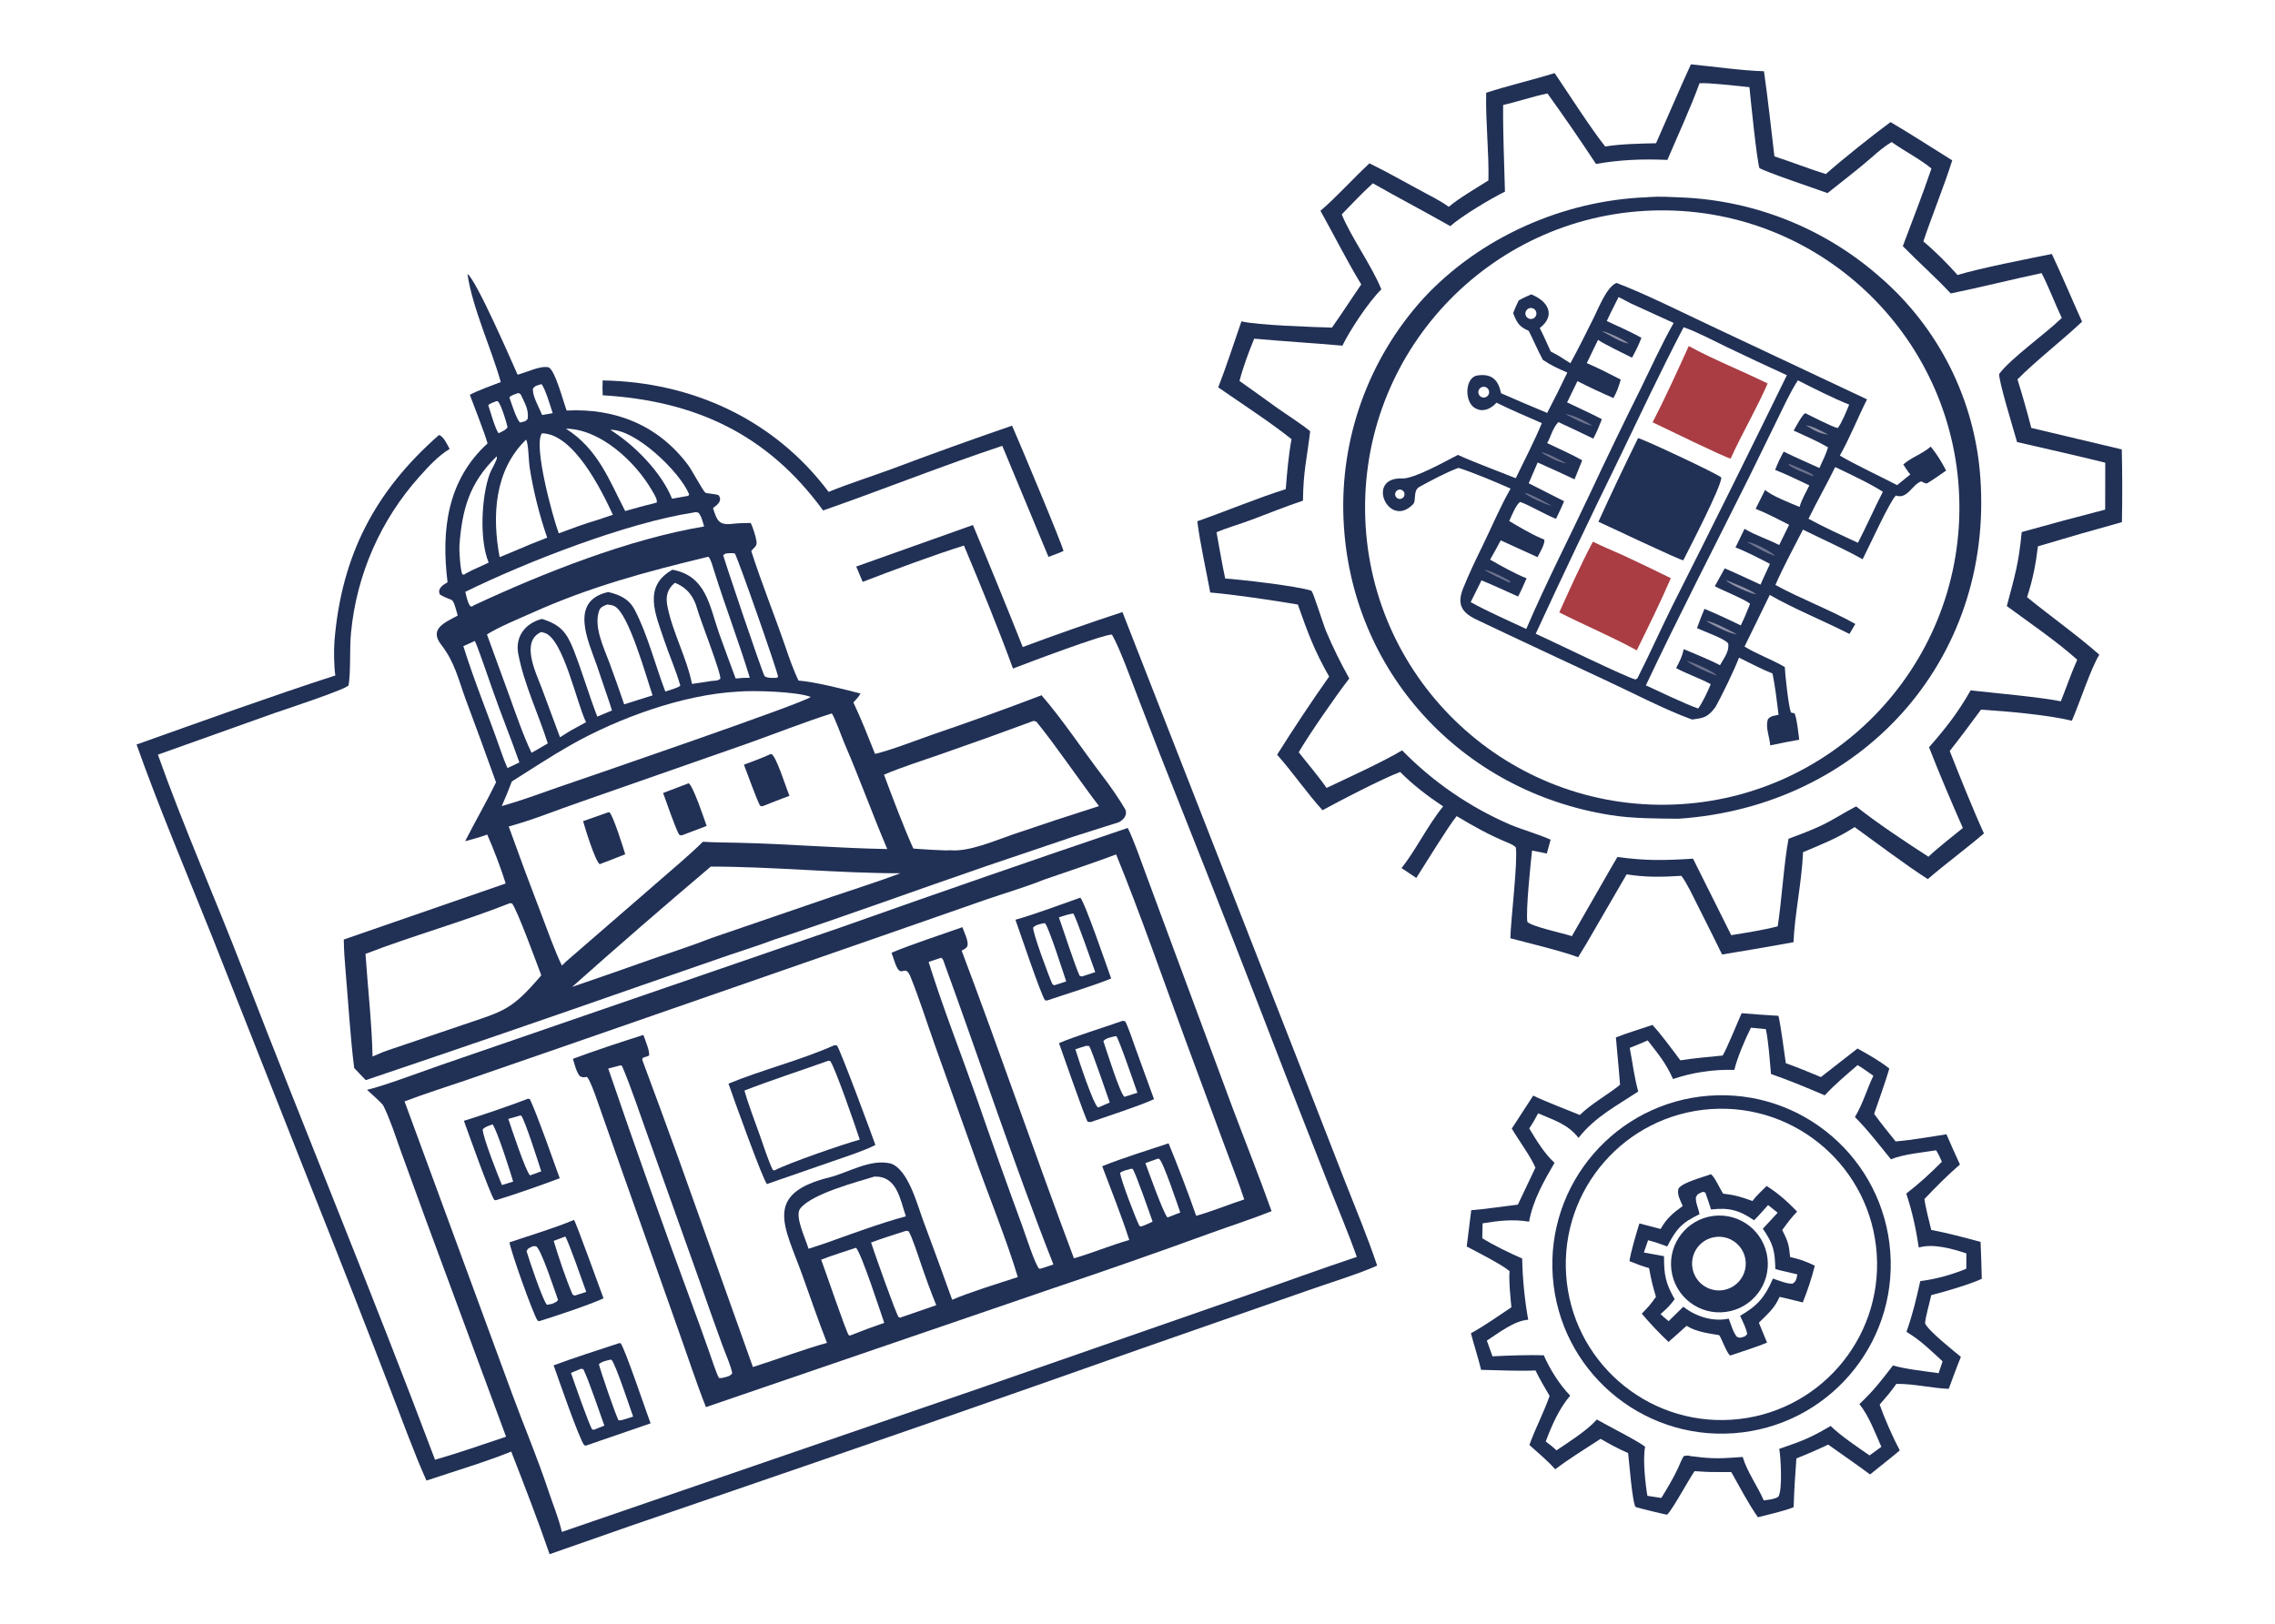 <svg version="1.1" xmlns="http://www.w3.org/2000/svg" style="display: block;" viewBox="0 0 2048 1462" width="1434" height="1024" preserveAspectRatio="none">
<path transform="translate(0,0)" fill="rgb(255,255,255)" d="M 0 0 L 2048 0 L 2048 1462 L 0 1462 L 0 0 z"/>
<path transform="translate(0,0)" fill="rgb(33,48,85)" d="M 1522.18 57.911 C 1541.19 59.745 1569.71 63.76 1587.96 64.108 C 1591.51 88.991 1594.39 115.736 1597.37 140.76 C 1612.84 145.779 1627.85 151.758 1643.65 156.685 C 1657.32 144.433 1687.17 120.639 1701.88 109.915 C 1719.95 120.442 1739.54 133.239 1757.44 144.352 C 1750.18 167.349 1739.48 193.394 1731.43 217.333 C 1741.6 225.695 1753.55 237.726 1762.22 247.537 C 1781.91 241.525 1825.85 232.857 1847.11 228.632 C 1856.27 247.958 1865.38 269.81 1874.31 289.544 C 1856.9 306.016 1832.12 325.249 1816.17 341.503 C 1820.69 355.958 1824.84 370.526 1828.61 385.194 L 1910.06 404.524 C 1910.6 426.346 1910.64 448.177 1910.19 470.001 C 1884.9 476.97 1859.7 484.228 1834.58 491.772 C 1832.6 508.311 1829.97 521.693 1824.8 537.517 C 1845.98 554.848 1869.47 571.362 1889.86 589.315 C 1882.12 601.673 1872.04 633.119 1865.13 648.781 L 1864.54 648.631 C 1843.2 643.412 1805.63 640.165 1783.34 638.782 C 1773.76 651.638 1765.14 663.383 1755.19 676.004 C 1763.6 697.378 1776.45 729.363 1785.97 750.196 C 1769.81 764.087 1751.88 777.127 1735.46 791.313 C 1716.72 779.442 1688.22 757.958 1669.6 744.51 C 1653.61 754.739 1640.63 759.695 1623.13 767.088 C 1622.07 793.458 1615.6 823.019 1614.54 848.115 C 1593.16 852.025 1571.73 855.707 1550.26 859.162 C 1542.92 844.2 1535.49 829.284 1527.96 814.415 C 1524.01 806.62 1518.74 795.155 1513.63 788.371 C 1495.73 789.483 1481.99 789.8 1464.33 787.033 L 1428.79 848.242 L 1420.67 861.649 C 1405.65 855.931 1375.81 848.862 1359.65 844.567 C 1360.08 827.22 1366.46 775.987 1364.57 762.736 C 1362.73 760.797 1359.74 759.524 1357.23 758.485 C 1340.43 751.527 1326.93 743.98 1311.33 734.625 C 1304.75 742.266 1281.29 780.424 1275 790.242 L 1261.68 781.405 C 1274.23 765.768 1285.68 742.158 1299.17 725.881 C 1285.3 716.681 1272.21 706.72 1260.45 694.896 C 1245.9 700.217 1204.55 721.514 1190.56 729.322 C 1176.58 713.99 1164.29 695.798 1149.67 679.36 C 1163.6 657.148 1181.43 630.281 1196.51 609.004 C 1183.18 585.573 1177.26 569.444 1168.35 544.155 C 1145.57 540.326 1112.03 535.261 1089.49 533.337 C 1085.71 512.921 1080.38 489.376 1077.82 469.216 C 1103.28 460.303 1133.07 447.901 1157.46 440.294 C 1158.62 425.712 1159.96 409.712 1162.65 395.309 C 1144.43 380.613 1116.3 362.316 1096.67 348.689 C 1103.9 330.2 1110.98 308.19 1117.57 289.246 C 1131.04 292.684 1183.22 294.492 1199.04 294.87 C 1207.65 282.812 1216.79 268.514 1225.43 256.031 C 1213.35 236.336 1200.32 210.525 1188.69 189.725 C 1202.19 178.415 1218.7 160.039 1232.82 147.015 C 1250.56 155.697 1267.7 165.672 1285.16 174.911 C 1291.7 178.372 1298.2 181.849 1304.23 186.155 C 1312.51 178.978 1330.19 168.525 1339.9 162.414 C 1340.53 137.663 1337.24 109.224 1337.9 83.523 C 1356.48 77.335 1379.69 71.978 1399.52 65.798 C 1411.9 84.038 1432 115.5 1445.06 131.902 C 1458.63 129.548 1476.8 129.279 1490.8 128.933 C 1501.29 105.244 1511.38 81.463 1522.18 57.911 z"/>
<path transform="translate(0,0)" fill="rgb(255,255,255)" d="M 1529.92 74.941 C 1537.94 74.26 1565.63 77.533 1574.88 78.46 C 1576.02 90.011 1581.35 142.778 1583.81 151.176 C 1587.4 154.059 1636.74 170.787 1645.21 173.807 C 1658.42 163.134 1671.96 153.042 1684.75 141.837 C 1690.48 136.817 1696.33 131.722 1702.89 127.852 C 1714.29 136.008 1728.1 142.929 1738.74 151.661 C 1730.58 175.783 1721.79 197.799 1712.95 221.555 C 1727.28 236.173 1741.3 248.455 1756.11 264.15 C 1783.57 258.508 1810.52 251.632 1837.89 245.85 C 1844.13 257.779 1849.94 273.362 1856.05 286.188 C 1842.09 299.96 1810.13 322.517 1799.75 336.51 C 1798.65 341.28 1813.35 389.062 1815.8 397.905 C 1842.62 404.097 1868.28 409.821 1895.19 416.483 L 1895.12 458.716 C 1870 465.19 1844.95 471.933 1819.98 478.943 C 1817.23 507.603 1814 517.341 1806.57 545.561 C 1826.06 559.881 1852.37 577.918 1869.97 593.879 C 1864.76 605.397 1860.03 619.218 1855.22 631.262 C 1833.77 627.122 1797.04 624.068 1774.02 621.421 C 1762.41 641.709 1751.8 655.272 1736.56 672.623 C 1745.45 695.569 1757.09 722.911 1767.01 745.307 C 1757.42 753.119 1744.82 762.832 1736.04 771.169 C 1716.32 758.513 1689.01 740.346 1670.91 725.854 C 1660.71 731.104 1650.35 737.949 1639.79 742.98 C 1630.11 747.588 1620.09 751.238 1610.07 755.012 C 1605.88 777.423 1604.04 809.466 1600.34 833.823 C 1587.51 837.167 1571.57 839.685 1558.48 841.758 L 1524.11 772.935 C 1497.1 774.587 1482.3 774.887 1456.01 771.424 L 1450.12 781.502 L 1415.02 842.657 C 1407.02 839.999 1378.74 834.03 1374.94 829.782 C 1373.46 819.652 1377.87 777.715 1379.17 765.639 L 1392.48 768.259 L 1395.89 755.875 C 1388.39 752.142 1369.15 746.368 1359.35 742.226 C 1322.95 726.478 1289.96 703.792 1262.23 675.435 C 1243.07 686.715 1214.37 699.644 1194.21 709.25 C 1186.83 698.586 1177.29 687.541 1169.14 677.138 C 1177.94 661.837 1203.97 624.323 1214.65 610.745 C 1206.56 596.154 1200.09 583.097 1193.82 568.278 C 1190.88 561.319 1182.12 532.371 1180.47 531.761 C 1169.21 527.607 1113.89 521.317 1102.94 520.763 C 1100.06 507.334 1097.64 492.697 1095.13 479.116 C 1103.84 475.301 1117.15 471.445 1126.47 467.934 C 1141.76 462.172 1157.55 455.824 1172.97 450.645 C 1173.19 424.498 1176.46 413.264 1179.45 388.158 C 1170.08 380.58 1157.91 373.045 1147.97 365.923 C 1137.26 358.244 1126.63 350.452 1115.83 342.913 C 1118.85 330.94 1124.33 316.291 1129.06 304.847 C 1155.36 307.246 1182 308.772 1208.45 311.144 C 1215.61 296.57 1231.97 271.834 1243.51 260.474 C 1235.33 239.833 1215.84 212.917 1207.88 192.974 C 1217 183.545 1226.18 173.797 1235.87 164.992 C 1258.92 178.15 1282.53 190.438 1305.58 203.55 C 1315.7 194.493 1342.44 178.501 1354.79 172.515 C 1354.17 146.849 1352.89 120.051 1353.16 94.525 C 1366.66 91.451 1379.18 86.977 1393.05 84.133 C 1408.06 104.966 1422.62 126.114 1436.74 147.562 C 1458.96 143.737 1478.67 142.972 1501.03 143.953 C 1509.58 123.792 1522.72 95.23 1529.92 74.941 z"/>
<path transform="translate(0,0)" fill="rgb(33,48,85)" d="M 1482.27 177.573 C 1483.22 177.479 1484.18 177.4 1485.13 177.336 C 1494.33 176.698 1504.56 177.31 1513.84 177.73 C 1579.76 180.455 1642.76 205.717 1692.3 249.295 C 1745.38 295.114 1777.95 360.244 1782.76 430.198 C 1794.47 595.511 1674.78 725.984 1510.99 736.975 C 1490.72 736.742 1470.07 736.866 1450.02 733.714 C 1315.4 712.556 1215.38 604.013 1209.47 467.522 C 1206.26 394.413 1232.04 322.992 1281.2 268.785 C 1332.18 213.586 1407.37 180.408 1482.27 177.573 z"/>
<path transform="translate(0,0)" fill="rgb(255,255,255)" d="M 1493.82 189.371 C 1641.45 187.957 1762.31 306.4 1763.88 454.024 C 1765.46 601.649 1647.15 722.642 1499.52 724.377 C 1351.67 726.115 1230.45 607.581 1228.88 459.73 C 1227.3 311.878 1345.97 190.787 1493.82 189.371 z"/>
<path transform="translate(0,0)" fill="rgb(33,48,85)" d="M 1455.16 254.677 C 1479.85 263.883 1516.58 282.232 1541.14 293.758 L 1680.75 359.473 C 1672.5 375.761 1665.24 394.207 1656.27 410.065 C 1668.96 417.744 1693.51 429.181 1707.84 436.682 L 1719.7 427.058 C 1717.38 424.463 1715.3 420.994 1713.37 418.035 C 1721.33 411.313 1729.76 409.019 1738.11 402.018 C 1744.24 409.73 1747.45 415.118 1751.97 423.58 C 1746.34 427.495 1740.47 431.752 1734.57 435.2 C 1732.36 434.824 1732 434.558 1730.07 433.582 L 1729.48 433.282 C 1721.34 436.19 1717 449.734 1706.73 446.042 C 1700.86 451.73 1682.45 492.488 1676.76 503.438 C 1660.68 494.254 1640.07 485.24 1623.05 476.722 C 1615.09 492.311 1605.11 510.733 1598.25 526.527 C 1620.5 538.794 1647.89 549.058 1670.21 561.631 L 1664.9 570.649 C 1642.87 559.353 1613.74 547.484 1593.17 535.52 L 1570.46 582 C 1582.08 589.17 1594.61 593.339 1606.71 600.414 C 1607 607.407 1609.98 635.192 1612.2 641.323 L 1615.58 642.187 C 1617.79 648.035 1618.83 659.227 1619.69 665.799 C 1611.11 667.279 1602.19 669.188 1593.62 670.906 C 1592.71 662.139 1589.06 654.263 1591.62 647.188 C 1595.07 644.002 1595.87 644.668 1601.1 643.41 C 1599.59 631.479 1598.08 617.911 1595.67 606.265 C 1586.49 602.69 1574.56 596.43 1565.49 591.974 C 1561.06 603.461 1550.21 625.98 1544.09 636.738 C 1537.21 645.635 1534.1 646.253 1523.19 647.666 C 1498.33 638.673 1467.86 622.652 1443.44 611.398 C 1406.04 593.834 1368.6 576.519 1331.3 558.734 C 1317.11 552.337 1310.82 545.413 1317.12 529.649 C 1322.22 516.909 1328.43 503.955 1334.51 491.539 C 1342.84 474.529 1350.46 456.21 1359.87 439.812 C 1346.55 433.885 1326.82 425.556 1312.96 421.148 C 1301.6 425.331 1288.47 432.424 1277.78 438.256 C 1271.84 441.497 1275.11 450.626 1272.21 453.703 C 1250.33 476.933 1228.59 429.181 1262.48 430.688 C 1273.31 430.913 1300.88 415.42 1312.45 409.461 C 1327.49 416.34 1348.7 424.087 1364.5 430.48 C 1372.56 413.871 1380.87 397.926 1388.01 380.871 C 1373.65 374.663 1361.26 369.362 1347.12 362.462 C 1342.93 367.391 1335.79 371.152 1329.37 368.07 C 1318.06 364.087 1318.02 339.726 1330.05 337.96 C 1343.88 335.93 1349.03 343.071 1351.27 353.971 C 1365.05 360.015 1378.89 365.92 1392.79 371.687 C 1399.06 359.698 1405.11 347.592 1410.93 335.374 C 1402.58 331.636 1396.58 329.097 1388.95 323.958 C 1384.83 316.485 1380.33 305.917 1376.19 297.797 C 1367.18 293.885 1365.58 290.307 1362.18 281.899 C 1363.59 277.931 1365.36 274.312 1367.14 270.499 C 1370.4 268.483 1374.83 266.615 1378.38 264.977 C 1393.59 270.898 1400.92 283.842 1386.12 295.296 C 1389.62 302.125 1392.8 309.406 1395.99 316.41 C 1402.5 319.629 1407.65 323.063 1413.71 326.972 C 1421.19 313.329 1427.81 299.842 1434.74 285.954 C 1439.07 277.279 1446.41 258.263 1455.16 254.677 z"/>
<path transform="translate(0,0)" fill="rgb(255,255,255)" d="M 1515.61 294.583 C 1525.78 297.853 1544.84 307.718 1555.12 312.71 C 1572.87 321.213 1590.69 329.563 1608.58 337.757 C 1574.65 407.18 1540.29 476.385 1505.48 545.368 C 1494.78 566.918 1484.91 589.159 1474.07 610.485 L 1472.45 611.619 C 1465.37 610.459 1395.43 576.161 1382.47 570.49 C 1406.58 518.296 1431.29 466.379 1456.59 414.747 C 1475.97 374.621 1494.94 334.024 1515.61 294.583 z"/>
<path transform="translate(0,0)" fill="rgb(33,48,85)" d="M 1474.64 394.325 C 1480.41 395.717 1546.17 426.507 1549.6 429.848 C 1549.4 438.397 1521.39 492.298 1515.36 504.328 C 1513.23 504.786 1446.57 473.01 1438.93 469.638 C 1450.44 444.351 1462.35 419.243 1474.64 394.325 z"/>
<path transform="translate(0,0)" fill="rgb(169,61,67)" d="M 1520.27 311.478 C 1541.35 323.161 1568.62 334.004 1591.25 345.193 C 1582.02 366.71 1568.03 390.464 1557.97 412.809 C 1554.49 412.538 1495.62 383.917 1487.72 380.127 C 1498.63 359.094 1510.45 333.137 1520.27 311.478 z"/>
<path transform="translate(0,0)" fill="rgb(169,61,67)" d="M 1433.99 487.584 C 1441.51 491.46 1452.99 496.104 1460.99 499.755 C 1475.44 506.483 1489.82 513.374 1504.11 520.428 C 1494.68 542.412 1483.96 563.914 1473.45 585.399 C 1450.16 572.605 1427.16 563.203 1403.69 551.228 C 1412.81 531.077 1423.59 506.958 1433.99 487.584 z"/>
<path transform="translate(0,0)" fill="rgb(255,255,255)" d="M 1457.08 267.408 C 1459.77 268.523 1465.12 271.713 1468.56 273.31 L 1506.66 290.713 C 1496.42 308.66 1485.58 332.239 1476.47 350.899 C 1461.14 381.677 1446.18 412.641 1431.6 443.783 C 1412.64 484.155 1391.48 525.263 1373.99 566.163 C 1359 559.208 1337.97 549.855 1323.94 541.999 L 1333.66 522.406 C 1344.5 526.812 1355.86 532.133 1366.6 536.941 C 1369.46 531.617 1371.81 526.099 1374.25 520.575 C 1363.65 516.357 1351.26 509.373 1341.42 503.732 C 1344.79 498.03 1347.85 492.23 1350.98 486.395 C 1361.98 491.501 1373.02 496.54 1384.09 501.514 C 1386.02 497.791 1390.97 489.591 1390.22 485.757 L 1387.69 484.644 C 1378.35 480.748 1367.3 474.156 1358.64 469.007 C 1360.77 464.298 1364.58 454.669 1368.34 451.814 C 1374.91 453.699 1391.26 463.313 1399.76 466.606 L 1400.77 466.991 C 1403.47 461.672 1405.66 456.638 1408.03 451.183 L 1376.17 435.013 L 1384.23 416.312 C 1395.35 421.24 1406.41 426.292 1417.42 431.466 L 1424.35 414.351 C 1415.78 409.411 1402.02 403.283 1392.78 398.842 C 1396.75 391.864 1397.09 386.462 1402.83 379.929 C 1413.37 384.777 1423.85 389.741 1434.28 394.82 C 1437.58 388.835 1439.53 383.652 1442.03 377.342 C 1432.98 372.455 1420.36 366.924 1410.72 362.206 L 1420.06 343.077 C 1430.69 348.509 1441.5 353.586 1452.47 358.302 C 1455.97 351.767 1456.83 348.878 1459.05 341.702 C 1448.74 336.407 1439.16 331.423 1428.47 326.857 C 1431.69 319.938 1435.27 312.817 1438.61 305.929 C 1444.68 310.089 1462.09 318.396 1469.17 321.961 C 1472.92 315.155 1474.78 311.337 1477.65 304.122 C 1469.3 299.244 1455.43 293.161 1446.47 288.974 C 1449.5 282.193 1453.73 274.159 1457.08 267.408 z"/>
<path transform="translate(0,0)" fill="rgb(255,255,255)" d="M 1618.51 342.368 C 1631.61 349.066 1651.25 358.939 1664.66 364.206 C 1662.47 369.646 1657.8 381.073 1654.38 385.308 C 1649.6 384.381 1630.72 374.664 1625.04 371.884 C 1622.14 373.653 1616.7 384.148 1614.69 387.589 C 1624.84 392.233 1636.07 397.077 1645.63 402.658 C 1644.04 408.322 1640.36 415.756 1637.85 421.277 C 1627 416.314 1616.47 411.823 1605.73 406.526 C 1602.3 412.805 1600.62 416.333 1598.01 422.99 C 1607.89 426.793 1619.08 432.351 1628.8 436.909 C 1625.65 443.64 1622.02 449.051 1620.05 456.338 C 1612.13 453.014 1594.9 446.418 1589 440.958 L 1580.47 457.994 C 1590.78 462.152 1600.68 467.361 1610.59 472.387 L 1601.65 490.62 C 1591.13 485.149 1580.62 482.116 1570.44 476.008 L 1562.33 492.803 C 1570.02 495.529 1585.82 503.563 1593.35 507.574 C 1590.59 513.894 1587.64 519.669 1584.88 526.231 C 1573.93 521.28 1563.82 516.335 1552.62 511.608 L 1543.7 527.7 C 1550.01 531.107 1571.84 540.006 1575.4 543.469 L 1574.72 545.382 C 1572.17 551.857 1570.12 556.722 1567.04 562.952 C 1556.31 557.676 1545.42 552.7 1534.4 548.031 C 1531.81 554.083 1529.88 559.237 1527.69 565.455 C 1534.41 568.527 1552.97 575.055 1555.7 579.147 C 1557.12 585.863 1551.92 592.523 1548.36 598.782 C 1539.41 594.001 1525.41 588.448 1515.75 584.309 C 1514.09 591.537 1512.31 594.764 1508.87 601.357 C 1517.12 606.031 1530.14 610.469 1540.05 615.846 C 1537.07 622.978 1533.12 631.473 1528.77 637.772 C 1518.22 634.195 1492.63 622.02 1481.64 616.92 C 1510.79 555.198 1543.65 491.5 1574.18 430.297 L 1600.55 376.455 C 1605.53 366.269 1612.42 351.416 1618.51 342.368 z"/>
<path transform="translate(0,0)" fill="rgb(255,255,255)" d="M 1652.08 420.447 C 1664.42 426.265 1683.98 435.507 1694.99 442.657 C 1687.4 457.479 1680.39 473.296 1672.56 488.595 C 1657.73 481.739 1642.38 474.736 1628.05 466.973 C 1635.73 451.206 1644.38 436.141 1652.08 420.447 z"/>
<path transform="translate(0,0)" fill="rgb(255,255,255)" d="M 1376.3 277.581 C 1378.75 276.597 1381.54 277.697 1382.65 280.087 C 1383.77 282.477 1382.83 285.324 1380.5 286.573 C 1378.88 287.444 1376.91 287.347 1375.38 286.321 C 1373.85 285.294 1373.02 283.507 1373.21 281.675 C 1373.4 279.844 1374.59 278.268 1376.3 277.581 z"/>
<path transform="translate(0,0)" fill="rgb(255,255,255)" d="M 1333.38 348.722 C 1334.97 347.864 1336.89 347.952 1338.39 348.951 C 1339.89 349.95 1340.71 351.696 1340.53 353.488 C 1340.35 355.28 1339.19 356.824 1337.52 357.5 C 1335.13 358.467 1332.4 357.4 1331.3 355.067 C 1330.2 352.735 1331.11 349.951 1333.38 348.722 z"/>
<path transform="translate(0,0)" fill="rgb(255,255,255)" d="M 1259.12 440.79 C 1261.33 440.239 1263.58 441.536 1264.21 443.725 C 1264.84 445.913 1263.62 448.208 1261.46 448.916 C 1259.99 449.398 1258.37 449.038 1257.24 447.977 C 1256.12 446.917 1255.66 445.325 1256.05 443.827 C 1256.44 442.33 1257.62 441.165 1259.12 440.79 z"/>
<path transform="translate(0,0)" fill="rgb(109,115,142)" d="M 1572.84 487.912 C 1579.01 488.138 1593.4 496.042 1598.16 500.294 C 1592.4 499.333 1578.03 491.158 1572.84 487.912 z"/>
<path transform="translate(0,0)" fill="rgb(109,115,142)" d="M 1518.55 594.975 C 1523.63 596 1541.81 603.974 1545.62 608.041 C 1541.09 607.251 1522.34 598.455 1518.55 594.975 z"/>
<path transform="translate(0,0)" fill="rgb(142,145,165)" d="M 1553.64 522.161 C 1560.72 524.977 1575.62 530.669 1581.15 535.046 C 1575.89 534.378 1557.32 526.37 1553.64 522.161 z"/>
<path transform="translate(0,0)" fill="rgb(142,145,165)" d="M 1535.86 558.979 C 1542.15 559.197 1557.57 567.846 1563.81 571.085 C 1556.21 570.17 1542.56 563.027 1535.86 558.979 z"/>
<path transform="translate(0,0)" fill="rgb(109,115,142)" d="M 1609.96 418.086 L 1611.15 417.758 C 1615.05 419.448 1630.71 425.663 1632.73 428.01 L 1631.52 428.475 C 1627.42 426.912 1611.89 420.921 1609.96 418.086 z"/>
<path transform="translate(0,0)" fill="rgb(109,115,142)" d="M 1336.29 512.989 C 1340.55 512.94 1356.54 521.007 1360.19 523.753 L 1358.34 524.234 C 1351.35 520.902 1342.7 517.092 1336.29 512.989 z"/>
<path transform="translate(0,0)" fill="rgb(109,115,142)" d="M 1372.85 444.107 L 1373.68 443.851 C 1378.84 445.187 1391.98 452.403 1396.73 455.133 C 1392.5 454.624 1375.71 447.118 1372.85 444.107 z"/>
<path transform="translate(0,0)" fill="rgb(109,115,142)" d="M 1409.26 372.852 C 1415.6 372.943 1428.25 379.798 1433.77 383.189 C 1427.35 382.618 1415.43 375.971 1409.26 372.852 z"/>
<path transform="translate(0,0)" fill="rgb(142,145,165)" d="M 1442.01 297.981 C 1446.96 298.689 1461.92 305.716 1466.03 309.069 C 1460.38 308.991 1447.55 301.027 1442.01 297.981 z"/>
<path transform="translate(0,0)" fill="rgb(109,115,142)" d="M 1387.43 407.07 C 1391.79 407.185 1405.23 414.561 1410.09 417.065 C 1404.03 416.622 1392.28 410.666 1387.43 407.07 z"/>
<path transform="translate(0,0)" fill="rgb(142,145,165)" d="M 1625.73 382.922 C 1630.96 382.984 1640.76 388.622 1645.8 391.172 C 1638.03 390.545 1632.3 386.906 1625.73 382.922 z"/>
<path transform="translate(0,0)" fill="rgb(33,48,85)" d="M 420.787 246.615 C 428.707 251.713 460.68 325.511 465.956 337.292 C 474.195 335.126 486.922 328.685 494.161 330.748 C 500.156 334.685 506.646 360.07 510.1 369.543 C 554.094 367.32 592.617 382.744 619.397 418.564 C 622.977 423.353 632.572 441.43 634.86 443.354 C 636.187 444.469 644.196 444.333 647.067 445.903 C 650.394 451.262 645.935 454.09 641.835 457.371 C 645.436 467.714 646.212 473.128 659.542 471.493 C 664.706 470.859 670.593 470.82 675.843 470.755 C 677.772 474.822 680.286 482.489 680.971 487.038 C 681.702 491.894 679.185 492.172 676.31 496.013 C 685.656 525.226 697.465 554.178 707.391 583.247 C 710.693 592.916 714.438 603.391 718.792 612.605 C 733.615 613.744 760.046 620.446 774.665 624.289 C 772.517 627.809 770.97 629.336 768.226 632.297 C 775.443 647.443 781.501 663.031 787.718 678.614 C 801.187 675.566 825.594 666.074 839.291 661.291 C 872.283 650.064 905.069 638.243 937.633 625.833 C 957.104 648.425 974.687 675.194 992.878 698.981 C 999.765 707.987 1006.77 718.107 1012.57 727.828 C 1016.19 733.88 1009.91 740.171 1003.89 741.183 C 991.399 745.201 978.932 748.948 966.529 753.018 L 888.063 779.543 C 824.724 801.278 760.248 824.957 696.907 845.784 C 684.8 850.474 668.714 855.442 656.163 859.763 L 577.517 886.992 C 494.926 915.892 412.17 944.317 329.253 972.267 L 318.832 961.374 C 315.266 932.491 313.594 902.931 311.085 873.917 C 310.287 864.684 309.563 854.951 309.483 845.699 L 455.24 795.253 C 451.177 782.083 444.177 763.774 438.607 751.206 C 432.318 753.595 425.227 755.399 418.706 757.222 C 427.982 738.981 437.457 722.876 446.537 704.219 C 437.584 679.176 428.452 654.196 419.143 629.283 C 412.481 610.944 409.217 595.798 397.249 580.446 C 385.831 565.799 400.795 560.321 412.058 554.064 C 406.626 534.772 409.058 543.015 395.983 535.121 C 393.538 529.824 398.656 526.496 402.899 524.11 C 397.143 477.702 402.382 432.406 438.914 399.109 C 435.595 387.769 427.291 367.099 422.948 355.394 C 429.643 351.702 443.17 346.843 450.799 343.884 C 442.651 314.578 425.338 277.453 420.787 246.615 z"/>
<path transform="translate(0,0)" fill="rgb(255,255,255)" d="M 748.781 642.176 C 751.135 644.909 758.335 664.89 760.447 669.775 C 773.92 700.938 785.457 733.074 798.731 764.262 C 754.181 763.475 709.205 759.624 664.621 758.602 C 653.982 758.358 643.379 758.351 632.76 757.705 C 620.827 769.508 605.558 782.226 592.804 793.381 L 510.002 865.138 L 505.809 869.157 C 499.27 855.582 492.879 837.509 487.381 823.098 C 477.271 796.827 467.462 770.442 457.955 743.946 C 479.689 738.081 501.82 728.887 523.159 721.617 L 672.917 669.269 C 697.517 660.499 724.206 649.965 748.781 642.176 z"/>
<path transform="translate(0,0)" fill="rgb(33,48,85)" d="M 693.556 678.815 L 694.389 678.723 C 698.844 680.657 707.395 708.513 710.705 716.323 C 702.534 719.38 694.398 722.53 686.299 725.773 C 685.915 725.834 684.744 725.445 684.288 725.323 C 681.08 719.664 672.873 696.375 669.69 688.337 C 677.714 685.324 685.793 682.44 693.556 678.815 z"/>
<path transform="translate(0,0)" fill="rgb(33,48,85)" d="M 619.923 705.039 C 623.969 707.298 633.906 737.077 636.133 743.47 L 613.376 752.057 L 611.361 751.309 C 608.022 745.562 599.683 721.305 596.942 713.801 L 619.923 705.039 z"/>
<path transform="translate(0,0)" fill="rgb(33,48,85)" d="M 547.911 731.052 L 548.613 731.214 C 551.735 733.433 561.25 763.437 562.821 768.952 C 555.205 772.024 547.552 775.002 539.862 777.884 C 535.785 775.147 526.589 745.267 524.915 739.147 L 547.911 731.052 z"/>
<path transform="translate(0,0)" fill="rgb(255,255,255)" d="M 930.476 648.886 C 931.291 649.11 932.107 649.334 932.922 649.558 C 949.606 669.799 974.309 706.174 989.336 725.572 C 963.478 733.766 937.716 742.256 912.053 751.04 C 895.502 756.684 872.076 767.026 855.248 765.315 C 853.312 765.976 826.053 764.228 822.207 763.808 C 814.371 746.769 802.447 715.237 795.785 697.328 C 811.51 690.575 830.401 684.65 846.612 678.983 C 874.667 669.234 902.624 659.201 930.476 648.886 z"/>
<path transform="translate(0,0)" fill="rgb(255,255,255)" d="M 458.932 813.006 L 460.947 813.213 C 465.683 819.056 483.33 867.567 487.282 877.947 C 460.415 909.268 454.454 909.756 417.16 922.366 L 353.277 944.027 C 346.364 946.262 341.997 948.062 335.362 950.994 C 334.94 923.808 330.899 886.522 329.01 858.622 C 370.263 842.628 417.434 829.5 458.932 813.006 z"/>
<path transform="translate(0,0)" fill="rgb(255,255,255)" d="M 639.848 780.051 C 695.236 780.013 753.758 786.018 810.537 786.069 C 790.89 793.438 768.916 800.385 748.936 807.18 L 640.5 844.347 C 623.642 850.98 604.549 857.136 587.286 863.161 C 563.274 871.714 539.202 880.1 515.072 888.316 C 556.218 851.717 597.813 815.625 639.848 780.051 z"/>
<path transform="translate(0,0)" fill="rgb(255,255,255)" d="M 637.271 501.229 L 638.082 501.454 C 640.32 504.7 641.512 509.509 642.714 513.354 C 652.864 545.82 665.069 577.52 674.984 610.065 C 670.17 610.06 667.043 610.268 662.244 610.748 C 657.162 597.178 652.177 583.572 647.29 569.931 C 638.449 544.573 635.674 518.423 605.332 512.826 C 578.362 527.977 590.203 553.041 597.912 576.265 C 602.415 589.833 608.658 603.552 612.433 617.239 C 610.044 619.242 602.334 621.357 598.933 622.458 C 589.915 598.914 582.847 570.721 571.335 548.856 C 566.185 539.075 557.79 535.272 547.479 532.91 C 512.069 540.883 529.534 576.814 537.237 598.845 L 548.43 631.759 L 550.919 639.52 C 546.506 641.301 542.072 643.195 537.675 645.03 C 530.185 625.64 524.292 605.274 516.718 585.86 C 510.214 569.187 504.778 562.451 487.872 557.108 C 472.916 560.928 463.596 572.965 466.541 588.509 C 471.716 615.818 484.595 642.343 493.116 669.156 C 488.582 671.987 483.205 674.906 478.517 677.6 C 472.027 664.615 463.973 641.584 459.073 627.872 L 438.355 571.085 C 449.413 564.126 466.362 557.305 478.361 551.911 C 531.244 528.137 581.3 514.707 637.271 501.229 z"/>
<path transform="translate(0,0)" fill="rgb(255,255,255)" d="M 664.126 622.572 C 678.377 621.268 717.329 622.538 729.811 627.327 C 724.91 632.448 528.448 699.735 502.759 708.539 C 485.95 714.45 468.788 720.776 451.668 725.594 C 454.934 718.313 457.96 710.926 460.741 703.446 C 477.483 692.876 496.572 680.375 513.563 670.742 C 556.244 646.54 614.55 625.218 664.126 622.572 z"/>
<path transform="translate(0,0)" fill="rgb(255,255,255)" d="M 487.872 390.023 C 516.31 390.423 541.257 440.665 551.733 463.363 L 537.762 468.059 C 525.893 471.498 514.584 475.796 503.004 480.06 C 497.87 466.407 479.789 400.837 487.872 390.023 z"/>
<path transform="translate(0,0)" fill="rgb(255,255,255)" d="M 624.168 461.383 C 626.548 460.891 626.386 460.837 628.707 461.499 C 631.545 464.581 632.562 469.686 633.848 473.897 C 565.964 485.254 488.894 515.819 426.507 544.888 C 424.543 546.201 425.567 546.008 423.384 545.689 C 420.784 542.153 419.992 537.137 418.879 532.729 C 473.742 505.76 564.36 470.554 624.168 461.383 z"/>
<path transform="translate(0,0)" fill="rgb(255,255,255)" d="M 473.583 395.745 C 475.739 398.706 475.876 414.675 476.719 420.3 C 480.127 441.938 485.437 463.234 492.587 483.94 C 482.218 487.922 471.938 492.134 461.755 496.572 L 449.764 501.522 C 442.895 464.519 444.918 423.512 473.583 395.745 z"/>
<path transform="translate(0,0)" fill="rgb(255,255,255)" d="M 487.181 568.905 C 488.221 569.138 489.256 569.379 490.275 569.696 C 507.166 574.943 519.218 633.444 527.581 650.061 L 513.483 657.766 L 504.129 663.635 L 487.719 619.503 C 482.604 605.845 468.244 577.332 487.181 568.905 z"/>
<path transform="translate(0,0)" fill="rgb(255,255,255)" d="M 546.647 544.117 C 548.912 544.403 551.286 544.65 553.332 545.734 C 566.131 552.509 581.814 609.397 587.463 625.921 L 574.678 629.95 L 561.899 633.986 C 557.674 621.556 553.285 609.182 548.734 596.868 C 543.678 583.227 534.191 564.115 539.378 549.627 C 540.551 546.35 543.658 545.338 546.647 544.117 z"/>
<path transform="translate(0,0)" fill="rgb(255,255,255)" d="M 607.529 524.604 C 618.67 528.97 624.775 537.265 627.734 548.364 C 630.019 556.934 649.503 606.507 648.444 611.091 C 645.782 612.89 644.15 612.663 640.806 612.924 L 622.944 615.624 C 618.13 591.737 605.363 569.114 600.731 545.219 C 599.092 536.768 600.795 530.204 607.529 524.604 z"/>
<path transform="translate(0,0)" fill="rgb(255,255,255)" d="M 509.425 385.843 C 540.83 386.224 572.421 416.061 587.231 441.991 C 588.74 444.634 591.977 449.552 591.202 452.352 L 587.736 453.328 C 579.313 455.31 571.117 457.666 562.79 460.002 C 548.457 432.332 538.509 404.351 509.425 385.843 z"/>
<path transform="translate(0,0)" fill="rgb(255,255,255)" d="M 446.938 410.95 L 447.347 411.4 C 447.755 414.013 442.294 422.61 440.957 426.212 C 433.295 446.848 431.436 486.395 439.935 506.386 C 432.865 509.893 426.908 512.111 419.498 516.086 C 417.446 517.537 418.527 517.301 416.216 517.062 C 414.454 513.576 413.267 495.78 413.563 491.546 C 415.897 458.107 422.832 434.37 446.938 410.95 z"/>
<path transform="translate(0,0)" fill="rgb(255,255,255)" d="M 653.537 498.165 C 656.947 497.864 658.086 497.755 661.467 498.156 C 663.369 499.83 700.073 604.483 700.479 609.331 L 699.063 610.149 C 695.348 610.17 691.159 610.595 688.302 608.662 C 684.848 601.834 651.074 501.181 651.001 499.625 L 653.537 498.165 z"/>
<path transform="translate(0,0)" fill="rgb(255,255,255)" d="M 427.465 576.942 C 429.807 581.349 440.502 612.517 442.778 619.101 C 450.583 641.677 459.711 663.924 467.558 686.298 L 456.856 691.357 C 454.453 686.053 452.253 680.005 450.328 674.464 C 439.629 643.657 426.754 612.744 417.115 581.634 L 427.465 576.942 z"/>
<path transform="translate(0,0)" fill="rgb(255,255,255)" d="M 549.42 386.922 C 571.809 386.184 611.894 424.366 620.386 444.989 L 619.631 446.284 L 604.973 448.905 C 595.527 425.232 571.018 400.351 549.42 386.922 z"/>
<path transform="translate(0,0)" fill="rgb(255,255,255)" d="M 447.009 361.07 L 448.064 361.145 C 450.899 363.369 456.069 380.277 456.902 384.503 C 455.651 387.029 451.608 388.569 448.888 389.973 C 445.951 386.702 441.294 369.932 439.564 364.768 C 440.924 363.039 444.608 362.04 447.009 361.07 z"/>
<path transform="translate(0,0)" fill="rgb(255,255,255)" d="M 487.492 345.747 C 490.987 350.23 495.448 365.497 497.524 371.814 C 494.951 372.466 490.775 373.068 488.037 373.556 C 484.868 365.662 479.619 357.557 479.677 349.966 C 481.965 346.768 483.17 347.204 487.492 345.747 z"/>
<path transform="translate(0,0)" fill="rgb(255,255,255)" d="M 466.066 353.928 C 467.899 353.958 466.98 353.807 468.778 355.114 C 472.478 363.046 476.01 368.223 475.083 376.946 C 472.918 379.776 472.244 379.209 468.233 380.32 C 465.103 378.103 460.226 362.442 458.567 357.682 C 460.192 355.76 463.578 354.866 466.066 353.928 z"/>
<path transform="translate(0,0)" fill="rgb(33,48,85)" d="M 1567.86 912.024 C 1578.9 912.945 1589.95 913.725 1601.01 914.365 C 1603.59 926.199 1605.76 944.585 1607.63 957.011 C 1618.55 960.928 1628.48 965.035 1639.19 969.517 L 1672.16 943.81 C 1682.04 949.321 1691.97 954.777 1700.82 961.86 C 1697.38 973.829 1691.24 990.468 1687.14 1002.6 C 1692.52 1010.3 1700.53 1019.89 1706.48 1027.43 C 1720.3 1026.34 1738.27 1023.19 1752.24 1021.01 C 1756.14 1030.14 1760.19 1039.21 1764.38 1048.21 C 1753.29 1057.72 1742.47 1068.71 1732.42 1079.28 C 1733.24 1086.37 1736.77 1099.66 1738.54 1107.09 C 1753.24 1109.89 1768.51 1113.97 1782.94 1117.89 C 1783.44 1128.96 1783.8 1140.04 1784.03 1151.12 C 1773.06 1156.19 1750.18 1162.91 1738.55 1165.79 C 1737.31 1171.85 1733.06 1186.44 1733 1191.28 C 1736.21 1198.22 1758.3 1215.55 1765.23 1221.39 C 1761.42 1230.57 1757.8 1240.77 1754.29 1250.14 C 1739.01 1249.62 1723.98 1245.57 1707.15 1245.67 C 1702.12 1252.85 1697.85 1257.75 1692.1 1264.35 C 1696.48 1276.74 1704 1293.88 1710.22 1305.56 C 1701.9 1312.67 1692.11 1320.13 1683.47 1327.2 C 1671.07 1318.02 1658.36 1309.27 1645.77 1300.34 C 1635.75 1305.09 1627.48 1308.69 1617.16 1312.76 C 1616.02 1328.43 1615.13 1340.76 1614.68 1356.64 C 1607.33 1359.86 1590.65 1363.67 1582.49 1365.73 C 1573.64 1353 1566.2 1338.66 1558.55 1325.08 L 1544.5 1325.02 C 1537.93 1325.09 1532.02 1324.67 1525.49 1324.23 C 1519.61 1332.82 1506.46 1357.41 1500.89 1363.4 C 1499.34 1363.47 1473.2 1356.93 1472.62 1356.61 C 1469.51 1354.9 1466.41 1313.1 1465.67 1307.96 C 1456.3 1303.79 1449.69 1300.3 1440.91 1295.14 C 1427.9 1303.59 1412.2 1313.27 1400.06 1322.57 C 1393.53 1315.17 1384.31 1307.38 1376.79 1300.7 C 1382.24 1285.45 1389.8 1271.47 1394.98 1256.48 C 1390.14 1248.4 1386.48 1242 1382.27 1233.59 C 1368.35 1234.31 1347.79 1233.33 1333.32 1233.03 C 1330.81 1222.52 1326.97 1210.98 1324.15 1200.12 C 1335.72 1193.85 1349.43 1184.17 1360.59 1176.73 C 1359.76 1167.72 1358.11 1152.83 1358.96 1144.22 C 1351.91 1138.13 1329.7 1127.01 1320.37 1122.02 L 1324.45 1089.33 C 1336.35 1088.49 1354.12 1085.76 1366.42 1084.34 L 1382.21 1051.08 C 1378.33 1041.56 1366.93 1026.05 1360.94 1015.89 L 1380.21 986.219 C 1391.18 991.545 1410.58 998.847 1422.2 1003.66 C 1432 993.806 1447.14 985.582 1458.39 976.453 C 1457.36 962.257 1455.88 948.017 1454.67 933.814 C 1464.05 930.048 1477.58 926.05 1487.57 922.588 C 1495.19 930.753 1505.91 945.401 1512.68 954.433 C 1525.02 952.457 1538.31 951.415 1550.82 950.117 C 1554.95 943.053 1563.79 921.046 1567.86 912.024 z"/>
<path transform="translate(0,0)" fill="rgb(255,255,255)" d="M 1576.26 925.06 L 1589.64 926.365 C 1592.2 938.403 1593.09 954.112 1594.29 966.716 C 1611.52 972.773 1625.86 978.769 1642.68 985.965 C 1651.22 976.595 1662.51 967.171 1672.21 958.753 C 1676.37 961.093 1682.37 965.515 1686.46 968.338 C 1680.18 981.331 1677.82 991.765 1669.85 1005.53 C 1680.48 1015.93 1692.65 1031.72 1702.26 1043.54 C 1713.33 1038.94 1730.47 1037.4 1742.93 1035.43 C 1745.13 1038.9 1746.46 1042.04 1748.14 1045.75 C 1737 1056.78 1728.44 1064.79 1716.06 1074.38 C 1721.56 1091 1724.69 1105.73 1727.35 1122.95 C 1740.19 1119.13 1757.65 1124 1770.18 1128.28 L 1770.1 1142.03 C 1756.83 1147.54 1742.91 1151.29 1728.67 1153.19 C 1724.71 1170.58 1722.14 1182.04 1716.24 1198.84 C 1729.14 1206.63 1737.72 1215.22 1748.76 1225.4 L 1745.2 1236.04 C 1733.6 1234.4 1714.74 1232.33 1704.1 1229.09 C 1693.04 1243.43 1686.93 1251.52 1673.89 1263.85 C 1682.45 1274.67 1687.97 1289.48 1693.62 1302.33 L 1683.02 1310.09 C 1672.11 1302.49 1657.23 1292.61 1647.97 1283.56 C 1628.81 1294.84 1622.87 1296.79 1601.72 1304.2 C 1603.11 1311.63 1604.81 1341.77 1600.83 1347.37 C 1596.99 1349.66 1592.27 1349.92 1587.77 1350.57 C 1582.35 1338.02 1572.71 1324.72 1568.81 1311.48 C 1549.42 1312.78 1542.83 1313.43 1523.97 1310.92 C 1520.87 1310.95 1520.93 1309.56 1515.89 1310.62 C 1514.45 1312.23 1511.65 1319.25 1510.45 1321.81 C 1506.07 1331.11 1500.95 1339.61 1495.57 1348.35 L 1483.01 1346.45 C 1481.13 1335.5 1478.8 1313.49 1480.87 1302.88 L 1480.99 1302.29 C 1475.5 1297.6 1445.89 1282.62 1437.49 1277.74 L 1436.72 1278.58 C 1428.32 1287.9 1412.05 1298.19 1401.19 1305.52 C 1398.31 1302.68 1394.71 1300.05 1391.5 1297.54 C 1396.81 1283.38 1403.64 1267.63 1413.53 1256.28 C 1403.84 1246.27 1395.31 1232.64 1389.72 1219.92 C 1375.46 1219.55 1357.84 1220.13 1343.58 1220.89 L 1338.49 1206.74 C 1349.36 1199.67 1363.11 1188.89 1375.72 1187.93 C 1372.49 1169.75 1370.67 1151.33 1370.29 1132.86 C 1359.21 1128 1344.56 1120.94 1334.37 1114.58 L 1334.65 1101.17 C 1349.14 1098.8 1361.89 1097.28 1376.52 1099.67 C 1379.91 1080.49 1389.83 1063.17 1399.42 1046.7 C 1390.33 1038.45 1382.96 1026.25 1376.66 1015.71 C 1379.64 1011.49 1382.17 1006.68 1384.68 1002.14 C 1399.43 1008.57 1411.21 1011.78 1421.01 1024.24 C 1435.82 1005.38 1455.3 995.36 1474.76 982.517 C 1470.81 967.797 1469.94 957.695 1467.11 943.248 C 1472.56 941.138 1477.95 938.883 1483.28 936.488 C 1493.25 949.414 1499.4 956.432 1506.08 971.263 C 1523.85 965.277 1542.54 962.498 1561.28 963.054 C 1563.84 952.314 1571.21 934.802 1576.26 925.06 z"/>
<path transform="translate(0,0)" fill="rgb(33,48,85)" d="M 1538.38 986.298 C 1622.35 980.005 1695.49 1043.04 1701.67 1127.02 C 1707.84 1211 1644.7 1284.05 1560.72 1290.1 C 1476.9 1296.15 1404.02 1233.16 1397.86 1149.35 C 1391.7 1065.54 1454.58 992.578 1538.38 986.298 z"/>
<path transform="translate(0,0)" fill="rgb(255,255,255)" d="M 1540.06 998.333 C 1617.38 993.019 1684.33 1051.48 1689.48 1128.81 C 1694.63 1206.14 1636.03 1272.96 1558.69 1277.95 C 1481.58 1282.93 1414.99 1224.54 1409.86 1147.44 C 1404.72 1070.34 1462.97 1003.63 1540.06 998.333 z"/>
<path transform="translate(0,0)" fill="rgb(33,48,85)" d="M 1540.18 1056.96 C 1543.37 1059 1548.24 1069.83 1551.16 1074.45 C 1562.32 1075.76 1567.29 1077.32 1577.56 1081.08 C 1581.01 1076.42 1586.16 1071.69 1590.36 1067.56 C 1601.14 1074.39 1609.04 1081.57 1617.83 1090.63 C 1612.19 1096.36 1609.1 1100.77 1604.41 1107.2 C 1609.52 1117.38 1610.46 1120.15 1611.5 1131.5 C 1621.05 1133.7 1624.8 1135.11 1633.73 1139.26 C 1630.89 1150.53 1627.27 1161.59 1622.91 1172.36 C 1616.19 1170.6 1608.83 1168.98 1602.04 1167.35 C 1597.39 1177.83 1591.46 1182.47 1583.37 1190.64 L 1590.74 1208.55 C 1582.51 1212.08 1568.13 1216.55 1559.26 1219.62 L 1557.54 1220.13 C 1554.18 1218.06 1548.97 1202.04 1547.34 1201.76 C 1539.55 1200.4 1527.81 1199.11 1519.34 1194.02 L 1518.3 1193.39 C 1512.94 1198.29 1507.51 1203.13 1502.03 1207.91 C 1493.55 1199.88 1485.52 1191.39 1477.95 1182.49 C 1483.76 1176.6 1486.03 1174.04 1490.73 1167.26 C 1487.6 1156.87 1486.43 1151.96 1484.53 1141.44 C 1477.68 1139.52 1473.47 1137.9 1466.86 1135.19 C 1468.36 1125.73 1472.92 1110.51 1475.83 1101.28 C 1482.16 1102.83 1488.62 1104.61 1494.94 1106.26 C 1500.24 1096.73 1506.12 1091.85 1514.8 1085.58 C 1512.51 1080.15 1509.57 1075.37 1510.98 1069.89 C 1514.72 1064.31 1532.11 1059.96 1540.18 1056.96 z"/>
<path transform="translate(0,0)" fill="rgb(255,255,255)" d="M 1532.84 1072.82 L 1535.19 1073.42 C 1536.98 1078.49 1538.68 1083.58 1540.3 1088.7 C 1556.44 1086.81 1565.67 1089.27 1579.02 1098.42 C 1582.84 1094.77 1588 1088.75 1591.68 1084.7 L 1600.31 1091.63 L 1586.95 1106.01 C 1596.35 1119.73 1597.79 1125.63 1598.2 1142.33 C 1603.86 1143.99 1611.85 1145.5 1618.03 1147.12 C 1617.02 1151.55 1617.19 1153.2 1613.74 1155.43 C 1609.17 1155.97 1601 1152.5 1596.02 1150.9 C 1588.89 1167.61 1582.01 1175.47 1566.47 1184.4 C 1568.51 1188.88 1572.38 1196.33 1572.84 1200.92 L 1570.81 1202.91 C 1566.53 1204.17 1567.52 1204.56 1563.85 1203.53 C 1560.34 1199.9 1558.36 1192.29 1556.24 1186.95 C 1541.89 1190.01 1526.66 1185.09 1515.34 1176.25 L 1502.12 1189.22 C 1499.72 1187.32 1497.17 1184.97 1494.85 1182.92 C 1500.8 1177.57 1502.76 1175.82 1507.58 1169.48 C 1499.17 1154.63 1497.98 1147.46 1497.99 1130.74 L 1479.82 1127.45 L 1483.64 1116.4 C 1490.04 1117.99 1494.74 1119.74 1500.88 1122 C 1508.93 1106.29 1513.79 1100.69 1529.92 1092.96 C 1528.91 1087.21 1526.38 1083.09 1526.67 1077.66 C 1528.48 1074.14 1528.79 1074.84 1532.84 1072.82 z"/>
<path transform="translate(0,0)" fill="rgb(33,48,85)" d="M 1542.63 1094.46 C 1566.43 1091.58 1588.09 1108.47 1591.09 1132.26 C 1594.1 1156.05 1577.32 1177.8 1553.55 1180.93 C 1529.6 1184.09 1507.65 1167.16 1504.62 1143.19 C 1501.59 1119.22 1518.64 1097.36 1542.63 1094.46 z"/>
<path transform="translate(0,0)" fill="rgb(255,255,255)" d="M 1539.59 1114.55 C 1547.83 1111.73 1556.95 1113.56 1563.46 1119.34 C 1569.97 1125.12 1572.86 1133.96 1571.04 1142.47 C 1569.21 1150.99 1562.95 1157.86 1554.64 1160.47 C 1542.02 1164.42 1528.57 1157.5 1524.45 1144.94 C 1520.33 1132.37 1527.08 1118.83 1539.59 1114.55 z"/>
<path transform="translate(0,0)" fill="rgb(33,48,85)" d="M 395.131 391.615 C 399.17 392.414 402.934 400.7 404.782 404.139 C 394.863 409.912 385.481 420.159 377.817 428.745 C 342.678 467.824 321.009 517.148 315.998 569.462 C 314.611 583.165 315.851 604.868 313.814 616.785 C 313.26 620.024 252.2 640.069 246.632 642.019 L 142.138 679.3 C 164.673 742.823 194.065 809.477 218.517 872.758 C 275.348 1019.84 336.117 1166.43 391.622 1313.96 C 412.146 1308.12 435.253 1300.02 455.575 1293.24 L 383.891 1099.45 L 360.616 1035.52 C 355.996 1022.61 351.226 1007.61 345.179 995.385 C 344.006 993.012 333.1 983.519 330.439 980.997 C 345.725 977.48 380.235 964.433 396.296 958.883 L 525.44 914.417 L 758.248 834.301 C 843.687 804.005 929.343 774.325 1015.21 745.262 C 1020.61 755.971 1027.47 775.761 1031.77 787.404 L 1057.62 857.187 L 1109.32 996.494 C 1121.02 1027.69 1133.52 1058.86 1144.7 1090.21 C 1127.57 1097.08 1108.03 1103.39 1090.47 1109.73 C 1042.89 1127.07 995.097 1143.8 947.096 1159.92 L 635.507 1266.6 C 626.876 1244.79 618.62 1219.51 610.644 1197.21 L 558.157 1048.9 L 540.128 997.748 C 537.239 989.612 534.004 979.434 530.063 971.803 C 527.423 966.691 527.647 971.699 522.009 968.691 C 518.749 964.754 517.273 958.151 515.757 953.077 C 534.511 946.039 560.072 937.618 579.173 931.587 C 580.63 935.674 585.447 947.151 584.184 950.251 L 578.682 952.169 C 578.5 952.746 578.319 953.322 578.138 953.898 C 587.853 979.859 602.215 1019.12 611.134 1043.7 L 677.784 1230.5 C 699.408 1223.71 722.921 1214.74 744.462 1208.76 C 736.838 1189.31 729.216 1167.04 722.226 1147.63 C 706.47 1103.87 686.322 1074.68 746.993 1059.7 C 763.154 1055.71 783.416 1042.82 801.876 1047.34 C 817.455 1052.58 825.615 1083.94 830.644 1097.51 C 839.633 1121.62 848.473 1145.77 857.164 1169.98 C 871.487 1163.68 900.617 1154.59 916.251 1149.57 C 906.533 1116.9 889.233 1074.33 877.574 1041.39 L 841.587 940.748 C 834.324 920.288 827.883 899.703 819.776 879.498 C 814.31 865.877 811.55 882.628 805.873 867.184 C 804.763 864.165 803.609 860.706 802.583 857.601 C 820.31 850.108 847.606 841.286 866.358 834.583 C 867.821 838.905 871.499 846.047 871.087 850.454 C 870.81 853.42 868.278 854.134 865.702 855.696 C 900.513 947.858 932.226 1040.66 966.795 1132.69 C 983.224 1127.87 999.532 1121.09 1016.59 1116.13 C 1009.69 1094.66 1000.28 1071.06 992.231 1049.79 C 1009.8 1042.62 1033.75 1035.22 1051.98 1029.15 C 1059.58 1047.54 1070.47 1075.87 1076.81 1094.38 C 1089.19 1091.1 1107.04 1083.87 1120.09 1079.64 C 1115.41 1065.22 1108.62 1048.17 1103.32 1033.76 L 1067.85 938.04 C 1047.92 884.208 1026.24 821.458 1004.76 769.107 C 983.871 776.985 960.711 784.532 939.481 791.923 C 926.786 797.28 902.496 804.656 888.382 809.505 L 792.927 842.802 L 508.663 941.531 L 419.589 972.316 C 401.051 978.647 382.486 984.429 364.18 991.421 L 461.098 1254.89 C 471.781 1283.87 483.859 1312.25 493.599 1341.69 C 497.85 1354.54 502.615 1365.45 505.79 1378.95 L 886.249 1248.13 L 1122.48 1165.93 C 1155.7 1154.4 1187.95 1142.49 1221.42 1131.39 C 1213.87 1109.98 1204.04 1086.76 1195.63 1065.51 L 1157.44 967.999 C 1126.85 888.49 1095.82 809.146 1064.37 729.971 C 1050.85 696.198 1037.59 662.318 1024.61 628.333 C 1019.02 613.898 1007.85 582.777 1001.03 571.298 C 995.433 570.049 922.454 597.663 911.909 601.794 C 899.063 566.495 882.459 526.038 867.777 491.072 C 840.372 499.67 803.546 513.369 776.6 523.771 L 770.792 509.965 L 875.849 472.594 C 891.138 509.063 906.087 545.673 920.693 582.421 C 950.398 571.331 980.32 560.83 1010.44 550.926 L 1172.82 965.964 L 1210.22 1061.95 C 1220.3 1087.49 1230.99 1113.21 1239.75 1139.18 C 1224.26 1146.37 1194.07 1155.65 1176.99 1161.73 L 1029.76 1213.1 C 901.295 1258.52 772.599 1303.29 643.675 1347.4 C 593.938 1364.31 544.298 1381.5 494.757 1398.97 C 485.063 1370.62 471.182 1334.65 460.227 1306.61 C 438.024 1315.66 407.312 1324.87 383.918 1332.73 C 373.001 1308.66 360.209 1273.18 350.376 1248.02 C 328.358 1190.83 306.003 1133.76 283.313 1076.84 L 191.034 843.293 C 169.281 788.831 142.229 724.816 122.938 670.16 C 181.447 649.394 242.973 627.081 301.878 608.006 C 300.611 600.277 300.445 584.679 301.101 576.801 C 307.517 499.754 337.637 442.063 395.131 391.615 z"/>
<path transform="translate(0,0)" fill="rgb(255,255,255)" d="M 847.241 862.11 C 848.239 862.823 848.683 863.145 849.123 864.351 C 882.348 955.26 912.829 1048.14 948.293 1138.17 C 944.993 1139.42 940.53 1140.76 937.095 1141.89 L 935.558 1142.02 C 932.281 1139.76 922.335 1109.13 920.13 1103.16 C 906.028 1064.76 892.289 1026.22 878.913 987.559 C 864.448 946.452 849.021 907.704 835.955 865.875 L 847.241 862.11 z"/>
<path transform="translate(0,0)" fill="rgb(255,255,255)" d="M 557.651 959.21 C 559.13 958.766 558.36 958.799 559.98 959.544 C 568.418 979.272 576.575 1004.29 584.024 1024.82 L 629.694 1152.88 C 636.423 1172.29 643.302 1191.65 650.329 1210.96 C 651.951 1215.44 659.308 1232.87 659.096 1236.4 C 656.25 1239.36 654.679 1239.04 650.257 1240.33 C 649.057 1240.5 648.433 1240.41 647.218 1240.37 C 644.662 1235.68 640.15 1221.74 638.078 1215.88 C 632.891 1201.11 627.574 1186.38 622.126 1171.7 C 596.416 1102.05 571.555 1032.08 547.546 961.827 L 557.651 959.21 z"/>
<path transform="translate(0,0)" fill="rgb(255,255,255)" d="M 787.129 1059.08 C 807.425 1058.47 810.161 1079.05 815.485 1094.87 C 793.107 1100.79 764.263 1111.5 742.242 1119.35 L 727.857 1124.05 C 725.408 1115.41 715.079 1094.65 720.351 1087.88 C 730.792 1074.48 771.556 1063.94 787.129 1059.08 z"/>
<path transform="translate(0,0)" fill="rgb(255,255,255)" d="M 815.203 1108.04 C 816.932 1107.77 816.248 1107.81 818.069 1108.44 C 820.975 1113.29 826.182 1129.14 828.255 1135.23 C 832.945 1148.99 837.33 1161.32 842.83 1174.84 L 810.477 1186.03 L 809.01 1185.73 C 806.073 1181.4 786.449 1125.76 784.145 1118.42 C 794.449 1114.6 804.739 1111.38 815.203 1108.04 z"/>
<path transform="translate(0,0)" fill="rgb(255,255,255)" d="M 770.662 1123.13 C 775.857 1129.31 792.254 1179.89 796.005 1190.75 C 785.672 1194.3 775.427 1198.1 765.277 1202.15 L 764.153 1201.94 C 762.052 1200.1 742.231 1141.62 739.254 1133.88 C 748.407 1130.23 761.096 1126.36 770.662 1123.13 z"/>
<path transform="translate(0,0)" fill="rgb(255,255,255)" d="M 1042.16 1043 L 1043.47 1043.1 C 1047.09 1045.34 1060.22 1084.94 1062.52 1091.41 L 1051.02 1095.89 C 1047.65 1093.17 1033.45 1053.21 1031.09 1046.93 L 1042.16 1043 z"/>
<path transform="translate(0,0)" fill="rgb(255,255,255)" d="M 1018.23 1052.03 L 1019.67 1052.22 C 1022.38 1055.9 1035.22 1092.89 1037.6 1099.6 C 1034.19 1101.39 1030.83 1102.66 1027.26 1104.07 L 1025.7 1103.44 C 1022.17 1096.53 1009.19 1062.44 1008.29 1055.76 C 1010.47 1053.85 1015.23 1052.88 1018.23 1052.03 z"/>
<path transform="translate(0,0)" fill="rgb(33,48,85)" d="M 751.079 940.851 L 753.374 941.029 C 755.753 942.986 784.79 1021.19 788.042 1030.63 C 778.44 1035.68 760.833 1041.37 750.152 1045.08 L 692.198 1065.17 L 690.553 1065.82 C 687.472 1064.17 659.822 987.116 655.797 975.431 C 685.663 963.087 721.302 954.177 751.079 940.851 z"/>
<path transform="translate(0,0)" fill="rgb(255,255,255)" d="M 745.589 954.855 L 747.262 954.96 C 751.312 959.417 771.21 1017.06 773.965 1025.84 C 760.219 1029.49 709.714 1046.92 697.419 1053.45 L 695.753 1053.26 C 691.765 1045.14 687.301 1031.31 684.12 1022.24 C 679.651 1009.51 673.734 994.48 670.162 981.645 C 693.849 972.395 721.353 963.545 745.589 954.855 z"/>
<path transform="translate(0,0)" fill="rgb(33,48,85)" d="M 542.498 342.447 C 623.07 343.746 696.969 377.522 745.942 442.769 C 763.026 435.746 784.775 428.761 802.634 422.209 C 838.597 408.68 874.75 395.66 911.083 383.155 C 916.837 396.075 957.799 493.722 957.318 496.026 C 953.228 497.813 948.109 499.657 943.877 501.312 L 902.289 401.322 C 849.48 418.796 794.147 440.97 740.957 459.476 C 690.838 390.679 625.791 360.785 542.573 355.815 C 542.295 351.06 542.382 347.192 542.498 342.447 z"/>
<path transform="translate(0,0)" fill="rgb(33,48,85)" d="M 557.478 1208.99 L 558.74 1209.15 C 562.646 1214.04 581.614 1270.52 585.673 1281.21 L 527.226 1301.32 L 525.928 1300.85 C 521.331 1295.18 502.095 1239.4 498.404 1229 C 517.452 1221.85 538.063 1215.45 557.478 1208.99 z"/>
<path transform="translate(0,0)" fill="rgb(255,255,255)" d="M 548.612 1224.08 L 550.373 1223.88 C 553.719 1226.43 567.588 1268.6 569.955 1275.14 L 560.226 1278.16 L 556.957 1278.62 C 554.644 1275.27 539.99 1232.35 539.166 1227.96 C 541.706 1225.53 545.088 1225.05 548.612 1224.08 z"/>
<path transform="translate(0,0)" fill="rgb(255,255,255)" d="M 523.13 1232.02 L 525.182 1232.55 C 530.568 1243.82 539.431 1270.47 544.065 1283.25 L 534.536 1287.01 L 533.096 1286.66 C 530.25 1282.61 516.524 1243.14 513.999 1235.77 L 523.13 1232.02 z"/>
<path transform="translate(0,0)" fill="rgb(33,48,85)" d="M 972.411 808.068 C 975.943 810.161 996.952 871.515 1000.28 880.77 C 985.265 887.007 958.466 895.165 942.404 900.623 L 940.72 900.333 C 936.74 894.626 917.936 838.477 914.111 827.904 C 932.495 822.68 954.15 814.474 972.411 808.068 z"/>
<path transform="translate(0,0)" fill="rgb(255,255,255)" d="M 966.111 822.266 C 968.179 823.996 983.525 868.349 985.955 875.033 L 973.952 878.964 L 971.943 878.409 C 967.743 869.503 957.249 836.932 953.238 825.767 C 958.061 824.174 961.083 823.1 966.111 822.266 z"/>
<path transform="translate(0,0)" fill="rgb(255,255,255)" d="M 939.521 831.028 L 940.751 831.093 C 944.271 834.814 957.208 875.82 959.839 883.397 C 956.396 884.651 952.501 885.795 948.978 886.916 L 947.381 885.856 C 944.652 880.057 929.115 838.47 930.111 834.818 C 932.723 832.305 935.89 831.953 939.521 831.028 z"/>
<path transform="translate(0,0)" fill="rgb(33,48,85)" d="M 475.513 988.939 L 477.095 989.527 C 484.609 1005.87 497.361 1042.64 503.874 1060.59 C 487.027 1066.92 463.21 1075.26 446.257 1080.41 L 444.889 1079.99 C 441.022 1074.45 421.132 1018.65 417.633 1008.89 C 433.85 1003.89 460.055 994.908 475.513 988.939 z"/>
<path transform="translate(0,0)" fill="rgb(255,255,255)" d="M 468.292 1004.14 L 469.246 1004.27 C 472.601 1008.41 484.939 1047.13 487.248 1054.36 L 477.231 1058.02 C 473.437 1055.21 460.009 1014.3 457.585 1007.16 L 468.292 1004.14 z"/>
<path transform="translate(0,0)" fill="rgb(255,255,255)" d="M 443.511 1012.14 C 447.698 1018.08 459.494 1054.99 461.949 1063.59 L 451.844 1066.71 C 448.505 1058.63 434.503 1023.42 434.556 1016.57 C 437.014 1013.99 440.06 1013.35 443.511 1012.14 z"/>
<path transform="translate(0,0)" fill="rgb(33,48,85)" d="M 1010.56 918.896 L 1012.8 919.204 C 1015.16 922.815 1020.82 939.723 1022.57 944.589 L 1038.86 989.391 C 1026.45 995.227 995.759 1005.17 981.863 1010.01 L 979.204 1009.79 C 977.205 1007.53 956.223 947.064 953.331 938.982 C 966.143 933.267 995.56 924.265 1010.56 918.896 z"/>
<path transform="translate(0,0)" fill="rgb(255,255,255)" d="M 1004.85 932.62 C 1006.96 934.248 1021.66 977.284 1023.91 983.641 L 1012.25 987.286 C 1008.21 984.388 995.82 944.562 993.289 937.202 C 994.925 934.499 1001.94 933.086 1004.85 932.62 z"/>
<path transform="translate(0,0)" fill="rgb(255,255,255)" d="M 977.952 941.363 L 980.504 941.593 C 982.837 945.148 996.442 985.234 999.009 992.394 L 988.662 996.912 C 984.624 995.775 970.033 950.951 968.087 944.532 C 970.928 943.399 974.944 942.295 977.952 941.363 z"/>
<path transform="translate(0,0)" fill="rgb(33,48,85)" d="M 516.729 1098.06 C 518.392 1099.96 540.293 1160.66 543.303 1168.67 C 529.829 1174.86 499.817 1184.75 485.213 1189.29 L 483.823 1188.58 C 479.44 1181.61 459.793 1126.33 458.648 1118.27 C 474.915 1112.77 501.789 1104.6 516.729 1098.06 z"/>
<path transform="translate(0,0)" fill="rgb(255,255,255)" d="M 508.84 1113.04 C 511.519 1116.54 524.94 1155.21 527.752 1162.87 C 524.731 1164 520.436 1165.22 517.273 1166.22 L 515.468 1165.32 C 509.027 1150.23 503.263 1132.64 498.423 1116.97 L 508.84 1113.04 z"/>
<path transform="translate(0,0)" fill="rgb(255,255,255)" d="M 479.61 1121.8 C 480.313 1121.78 481.794 1121.63 482.52 1121.86 C 486.811 1123.26 499.981 1163.58 502.311 1169.98 C 501.186 1172.28 499.576 1172.38 496.766 1173.69 L 492.439 1174.5 C 489.009 1171.85 475.923 1132.79 473.991 1126.14 C 475.51 1123.25 476.312 1123.54 479.61 1121.8 z"/>
</svg>